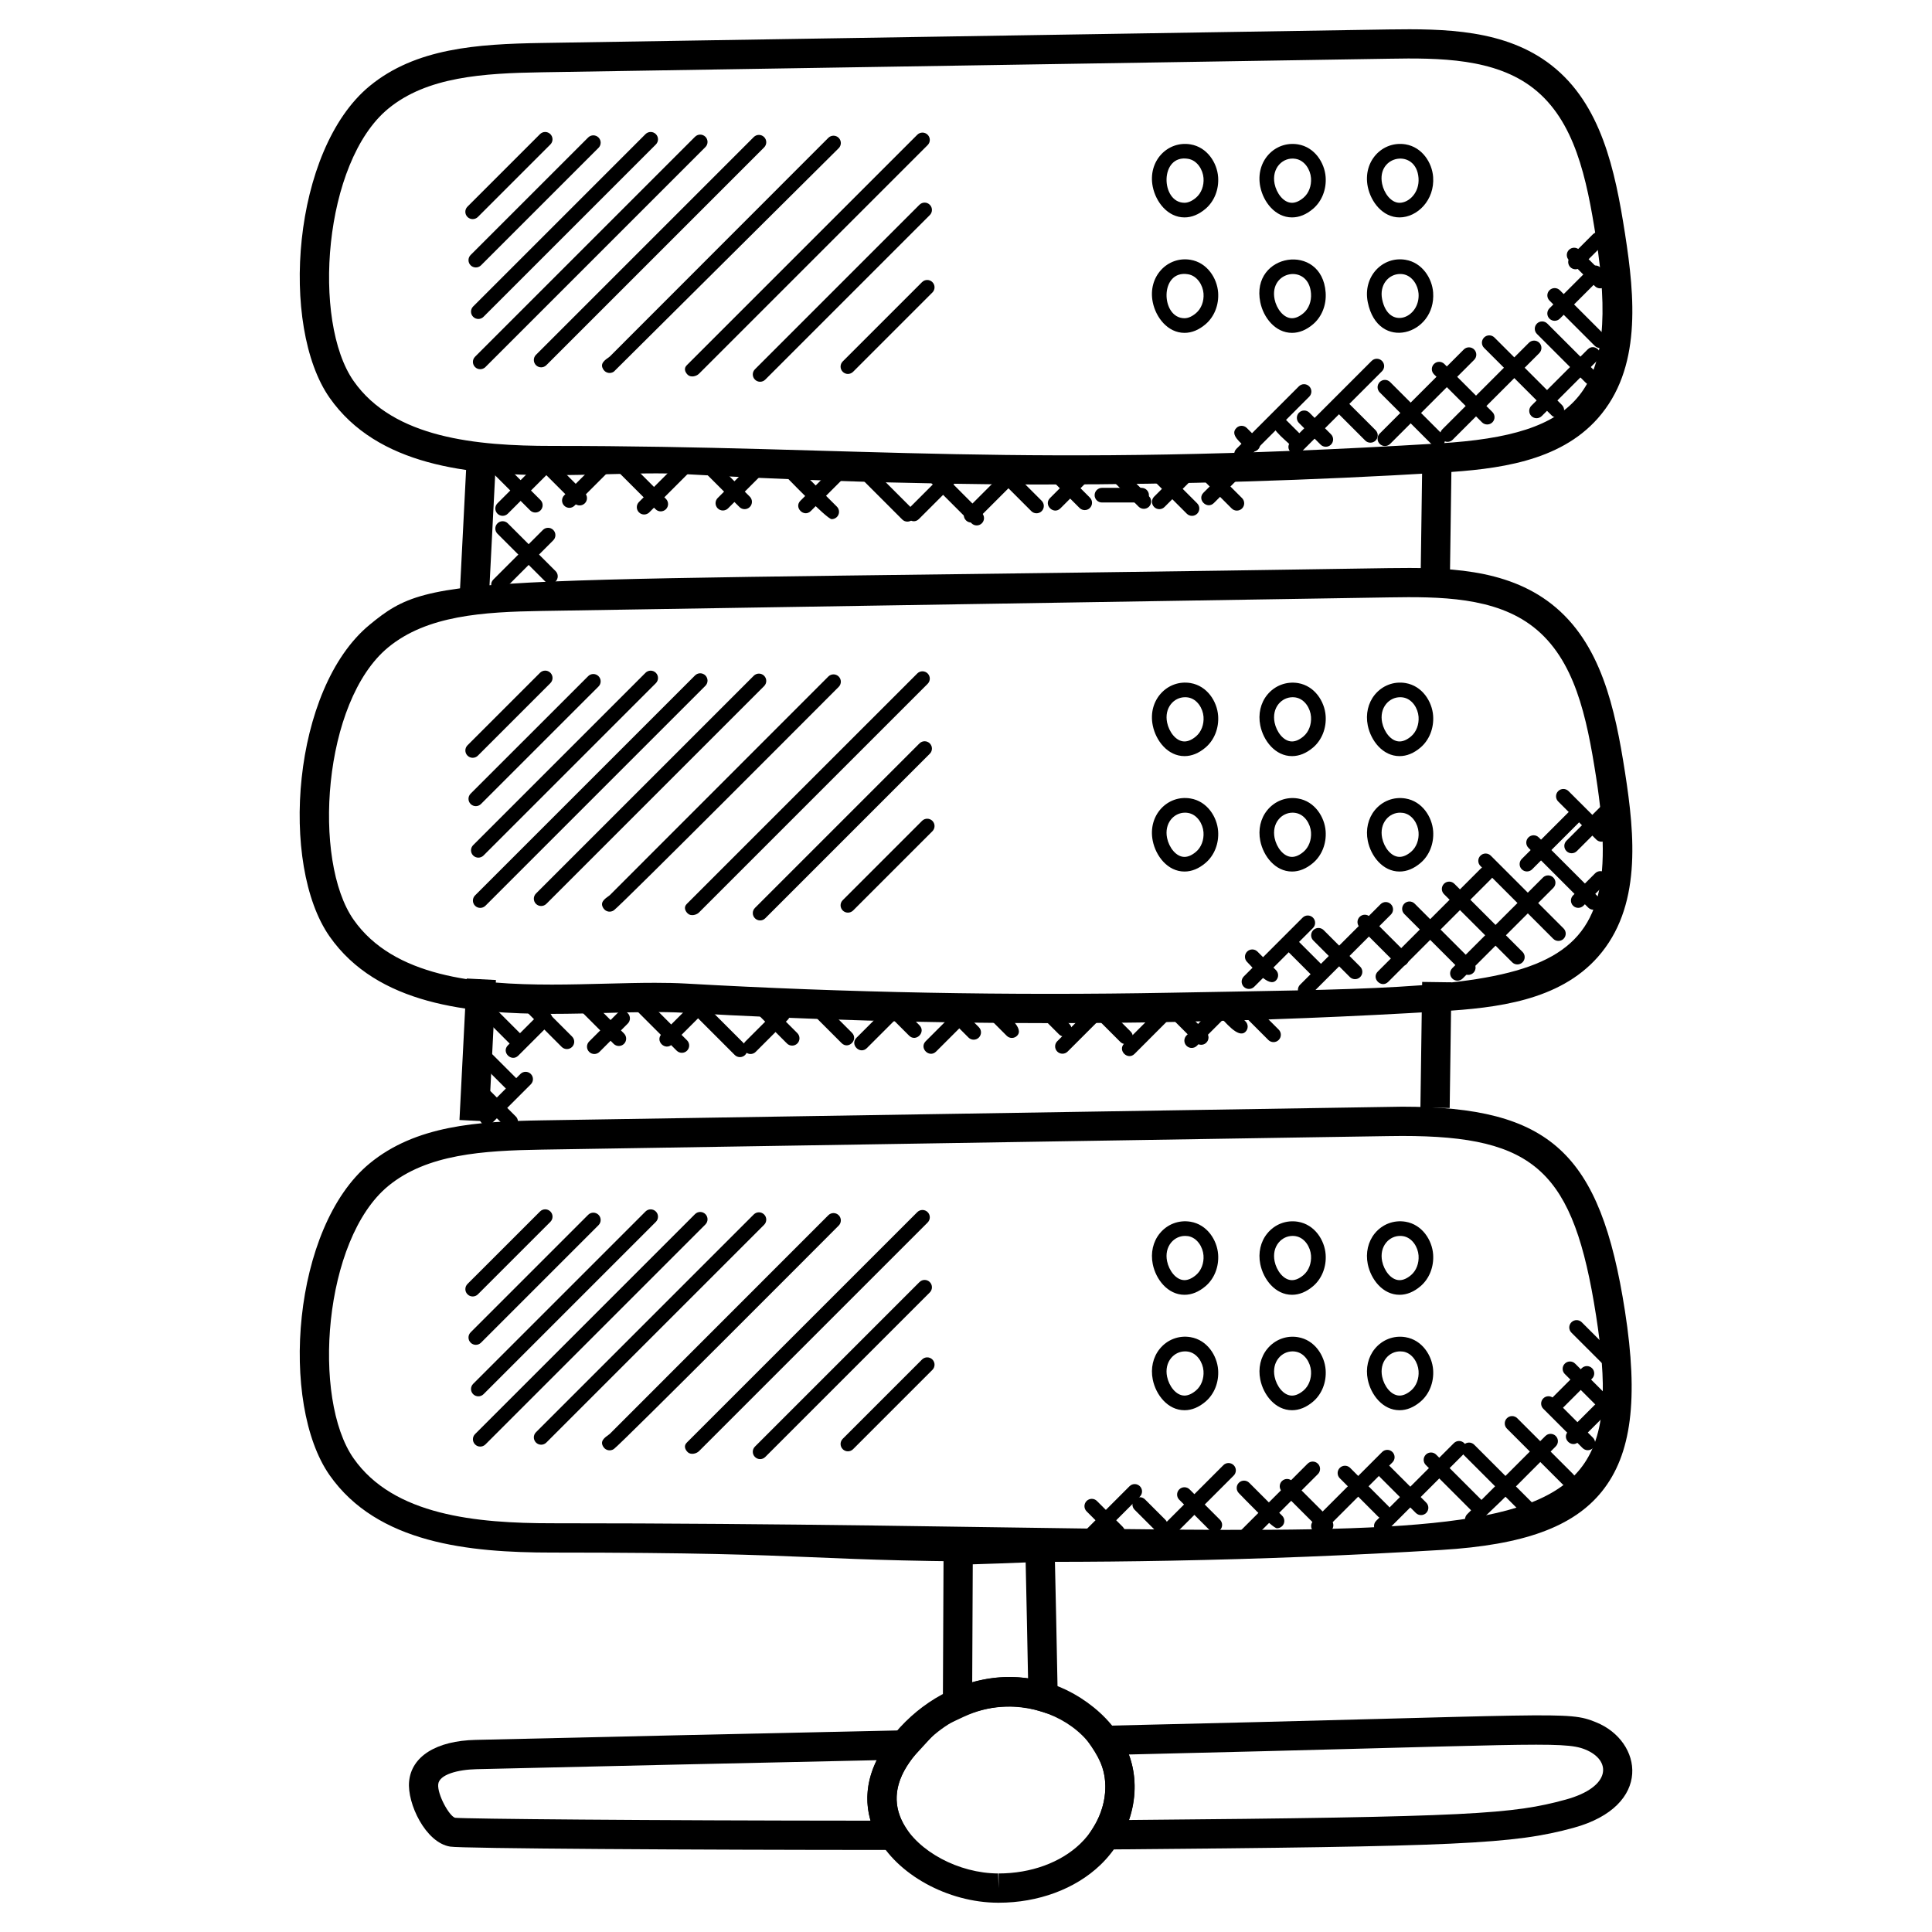 <svg id="Layer_1" enable-background="new 0 0 66 66" height="512" viewBox="0 0 66 66" width="512" xmlns="http://www.w3.org/2000/svg"><g><g><g><g><g><g><g><g><g><path d="m34.115 65h-.02c-1.716-.005-3.458-.964-4.143-2.28-.512-.984-.408-2.079.291-3.083 1.672-2.404 4.812-3.175 7.12-1.311.603.487 1.033 1.087 1.245 1.734.398 1.22-.011 2.687-1.018 3.65-.855.82-2.121 1.29-3.475 1.29zm-3.051-4.791c-.49.704-.565 1.394-.224 2.05.514.988 1.915 1.737 3.258 1.741l.017.5v-.5c1.098 0 2.113-.369 2.784-1.011.735-.704 1.04-1.756.759-2.618-.72-2.207-4.483-3.193-6.594-.162z"/></g></g></g></g></g><g><g><g><g><g><path d="m38.294 59.714-.701-.713.351.357-.299-.409.736.678z"/></g></g></g></g></g><g><g><g><g><g><path d="m31.425 63.197h-.91c-6.83 0-14.754-.048-15.135-.114-.843-.132-1.474-1.476-1.405-2.218.077-.864.929-1.399 2.28-1.428 4.872-.115 9.753-.221 14.634-.328l1.17-.025-.79.863c-.074.081-.142.169-.202.257-.536.77-.579 1.517-.129 2.225zm-1.476-3.066c-4.56.099-9.119.199-13.672.307-.629.014-1.277.18-1.307.518-.032.341.37 1.079.576 1.142.366.037 6.435.095 14.193.099-.199-.675-.129-1.38.21-2.066z"/></g></g></g></g></g><g><g><g><g><g><path d="m36.874 63.188.48-.771c.399-.642.512-1.406.301-2.044-.157-.473-.531-.928-.864-1.396l.943-.022c15.749-.361 15.789-.523 16.789-.12 1.59.641 1.963 2.862-.776 3.608-2.043.555-3.833.638-15.964.738zm1.687-3.252c.015.04.03.081.043.122.223.676.207 1.416-.034 2.116 11.793-.101 13.106-.205 14.913-.696 1.573-.429 1.579-1.348.665-1.715-.749-.302-1.976-.144-15.587.173z"/></g></g></g></g></g></g><g><g><g><g><g><path d="m32.207 58.979.003-.787c.008-1.99.016-3.784.024-5.242l.003-.484.484-.013c.931-.024 1.853-.057 2.784-.098l.51-.022.012.51c.038 1.568.068 3.151.099 4.728l.021 1.075-.66-.203c-.831-.256-1.731-.183-2.566.205zm1.024-5.54c-.006 1.176-.013 2.541-.019 4.033.625-.182 1.274-.228 1.908-.135-.026-1.321-.052-2.646-.082-3.962-.602.025-1.204.046-1.807.064z"/></g></g></g></g></g></g><g><g><g><g><g><g><path d="m35.87 53.355c-9.005 0-7.052-.317-17.014-.317-2.84 0-5.963-.314-7.596-2.643-1.708-2.438-1.283-8.465 1.364-10.648 1.575-1.299 3.677-1.438 5.872-1.474l29.404-.467c5.06 0 6.767 1.566 7.611 6.981.468 3.004.225 4.905-.789 6.164-.974 1.21-2.665 1.826-5.481 1.997-3.065.186-6.178.31-9.25.367-1.373.026-2.747.04-4.121.04zm18.654-8.413c-.769-4.932-2.068-6.136-6.623-6.136-.704.006 1.771-.032-29.389.467-2.011.032-3.926.152-5.252 1.245-2.215 1.827-2.608 7.266-1.181 9.302 1.369 1.954 4.194 2.217 6.776 2.217 32.533.001 37.117 2.195 35.669-7.095z"/></g></g></g></g></g><g><g><g><g><g><g><path d="m15.971 44.216c-.098-.098-.098-.256 0-.354l2.477-2.476c.098-.098.256-.098.354 0s.098.256 0 .354l-2.477 2.477c-.098.097-.257.097-.354-.001z"/></g></g></g></g></g><g><g><g><g><g><path d="m16.078 45.868c-.098-.098-.098-.256 0-.354l4.014-4.014c.098-.098.256-.098.354 0s.098.256 0 .354l-4.014 4.014c-.098.098-.256.098-.354 0z"/></g></g></g></g></g><g><g><g><g><g><path d="m16.164 47.628c-.098-.098-.098-.256 0-.354l5.887-5.887c.098-.098.256-.098.354 0s.098.256 0 .354l-5.887 5.887c-.098.097-.256.097-.354 0z"/></g></g></g></g></g><g><g><g><g><g><path d="m16.229 49.344c-.098-.098-.098-.256 0-.354l7.514-7.514c.098-.098.256-.098.354 0s.098.256 0 .354l-7.514 7.514c-.099.098-.257.098-.354 0z"/></g></g></g></g></g><g><g><g><g><g><path d="m18.31 49.28c-.098-.098-.098-.256 0-.353l7.439-7.439c.098-.098.256-.098.354 0s.098.256 0 .353l-7.439 7.439c-.099.098-.257.098-.354 0z"/></g></g></g></g></g><g><g><g><g><g><path d="m20.621 49.441c-.146-.207.023-.323.208-.455l7.468-7.472c.098-.098.256-.098.354 0s.098.256 0 .354c-.249.249-7.397 7.423-7.681 7.633-.116.079-.27.051-.349-.06z"/></g></g></g></g></g><g><g><g><g><g><path d="m23.492 49.607c-.098-.097-.132-.221-.036-.319 0 0 .035-.035.035-.036l7.845-7.844c.098-.098.256-.098.354 0s.098.256 0 .354l-7.811 7.811c-.099.097-.289.13-.387.034z"/></g></g></g></g></g><g><g><g><g><g><path d="m25.79 49.772c-.098-.098-.098-.256 0-.354l5.62-5.62c.098-.098.256-.098.353 0 .098.098.098.256 0 .354l-5.62 5.62c-.097.098-.255.098-.353 0z"/></g></g></g></g></g><g><g><g><g><g><path d="m28.789 49.506c-.098-.098-.098-.256 0-.354l2.709-2.709c.098-.098.256-.098.354 0s.098.256 0 .354l-2.709 2.709c-.099.098-.257.098-.354 0z"/></g></g></g></g></g><g><g><g><g><g><g><g><path d="m40.464 44.232c-.573 0-.979-.527-1.084-1.048-.078-.385.009-.768.24-1.05.253-.311.646-.464 1.049-.398.574.096.909.633.944 1.115.031.424-.129.83-.429 1.086-.23.196-.472.295-.72.295zm.019-2.011c-.184 0-.357.083-.477.229-.137.168-.186.393-.137.634.064.318.304.647.594.647.125 0 .258-.059.395-.175.179-.153.275-.403.255-.67-.02-.279-.212-.605-.527-.658-.035-.005-.069-.007-.103-.007z"/></g></g></g></g></g><g><g><g><g><g><path d="m40.464 48.175c-.573 0-.979-.527-1.084-1.048-.078-.385.009-.768.24-1.05.253-.311.646-.466 1.049-.398.573.095.909.633.944 1.115.031.424-.129.83-.429 1.086-.23.196-.472.295-.72.295zm.019-2.01c-.184 0-.357.083-.477.229-.137.168-.186.393-.137.634.064.318.304.647.594.647.125 0 .258-.059.395-.175.179-.153.275-.403.255-.669-.02-.28-.212-.606-.527-.658-.035-.006-.069-.008-.103-.008z"/></g></g></g></g></g></g><g><g><g><g><g><g><path d="m44.137 44.232c-.573 0-.979-.527-1.084-1.048-.078-.385.009-.768.24-1.049.254-.312.647-.465 1.049-.398.574.096.909.633.944 1.115.031.424-.129.83-.429 1.086-.23.195-.472.294-.72.294zm.02-2.011c-.184 0-.358.083-.478.23-.137.167-.185.393-.137.634.064.318.304.647.594.647.125 0 .258-.059.395-.175.179-.153.274-.403.255-.67-.02-.28-.211-.605-.527-.658-.034-.006-.069-.008-.102-.008z"/></g></g></g></g></g><g><g><g><g><g><path d="m44.137 48.175c-.573 0-.979-.527-1.084-1.048-.078-.385.009-.768.24-1.049.254-.311.647-.466 1.049-.398.574.095.909.633.944 1.115.031.424-.129.83-.429 1.086-.23.195-.472.294-.72.294zm.02-2.01c-.184 0-.358.083-.478.23-.137.167-.185.393-.137.634.064.318.304.647.594.647.125 0 .258-.059.395-.175.179-.153.274-.403.255-.669-.02-.28-.211-.606-.527-.658-.034-.007-.069-.009-.102-.009z"/></g></g></g></g></g></g><g><g><g><g><g><g><path d="m47.81 44.232c-.573 0-.979-.527-1.085-1.048-.078-.386.01-.768.24-1.05.254-.311.647-.464 1.049-.398.574.096.909.633.944 1.115.03.424-.13.83-.429 1.086-.229.196-.471.295-.719.295zm.02-2.011c-.184 0-.358.083-.477.229-.137.168-.186.393-.137.635.064.318.305.647.595.647.125 0 .258-.059.395-.175.178-.153.274-.404.254-.67-.02-.279-.212-.605-.527-.658-.036-.006-.07-.008-.103-.008z"/></g></g></g></g></g><g><g><g><g><g><path d="m47.81 48.175c-.573 0-.979-.527-1.085-1.047-.078-.386.01-.769.24-1.05.254-.311.647-.466 1.049-.398.573.095.909.633.944 1.115.03.424-.13.83-.429 1.085-.229.196-.471.295-.719.295zm.02-2.01c-.184 0-.358.083-.477.229-.137.168-.186.393-.137.635.064.318.305.646.595.646.125 0 .258-.059.395-.175.178-.153.274-.403.254-.67-.02-.28-.212-.605-.527-.658-.036-.005-.07-.007-.103-.007z"/></g></g></g></g></g></g></g></g></g><g><g><g><g><g><g><path d="m35.869 34.952c-4.151 0-8.354-.119-12.491-.354-.779-.043-1.68-.021-2.632.004-.614.016-1.25.033-1.89.033-2.84 0-5.963-.314-7.596-2.643-1.713-2.444-1.286-8.462 1.364-10.647 2.275-1.876 2.779-1.424 34.807-1.937 1.923-.026 4-.005 5.573 1.227 1.695 1.328 2.169 3.569 2.509 5.751.337 2.164.571 4.614-.932 6.31-1.32 1.489-3.447 1.736-5.338 1.85-3.065.186-6.178.31-9.25.367-1.375.026-2.749.039-4.124.039zm-13.494-1.378c.371 0 .725.007 1.059.026 5.483.311 11.041.416 16.54.313 12.693-.237 15.714.09 14.55-7.373-.322-2.067-.728-4.013-2.137-5.118-1.316-1.031-3.204-1.043-4.941-1.014l-28.934.463c-2.011.032-3.926.152-5.252 1.245-2.241 1.849-2.592 7.289-1.181 9.302 1.37 1.954 4.194 2.217 6.777 2.217.631 0 1.258-.017 1.864-.032.575-.015 1.132-.029 1.655-.029z"/></g></g></g></g></g><g><g><g><g><g><g><path d="m15.971 25.814c-.098-.098-.098-.256 0-.354l2.477-2.477c.098-.098.256-.098.354 0s.098.256 0 .354l-2.477 2.477c-.098.098-.257.098-.354 0z"/></g></g></g></g></g><g><g><g><g><g><path d="m16.078 27.466c-.098-.098-.098-.256 0-.354l4.014-4.013c.098-.098.256-.098.354 0s.098.256 0 .353l-4.014 4.013c-.098.099-.256.099-.354.001z"/></g></g></g></g></g><g><g><g><g><g><path d="m16.164 29.225c-.098-.098-.098-.256 0-.354l5.887-5.887c.098-.098.256-.098.354 0s.098.256 0 .354l-5.887 5.887c-.098.098-.256.098-.354 0z"/></g></g></g></g></g><g><g><g><g><g><path d="m16.229 30.942c-.098-.098-.098-.256 0-.354l7.514-7.514c.098-.098.256-.098.354 0s.098.256 0 .354l-7.514 7.514c-.099.097-.257.097-.354 0z"/></g></g></g></g></g><g><g><g><g><g><path d="m18.31 30.878c-.098-.098-.098-.256 0-.354l7.439-7.439c.098-.098.256-.098.354 0s.098.256 0 .353l-7.439 7.439c-.099.098-.257.098-.354.001z"/></g></g></g></g></g><g><g><g><g><g><path d="m20.621 31.038c-.146-.207.023-.323.208-.455l7.468-7.472c.098-.098.256-.098.354 0s.098.256 0 .354c-.249.249-7.397 7.423-7.681 7.633-.116.08-.27.052-.349-.06z"/></g></g></g></g></g><g><g><g><g><g><path d="m23.492 31.205c-.098-.097-.132-.221-.036-.319 0 0 .035-.035.035-.036l7.845-7.844c.098-.098.256-.098.354 0s.098.256 0 .354l-7.811 7.811c-.099.097-.289.13-.387.034z"/></g></g></g></g></g><g><g><g><g><g><path d="m25.79 31.37c-.098-.098-.098-.256 0-.354l5.62-5.62c.098-.098.256-.098.353 0 .098.098.098.256 0 .353l-5.62 5.62c-.097.099-.255.099-.353.001z"/></g></g></g></g></g><g><g><g><g><g><path d="m28.789 31.104c-.098-.098-.098-.256 0-.353l2.709-2.709c.098-.098.256-.098.354 0s.098.256 0 .354l-2.709 2.709c-.099.096-.257.096-.354-.001z"/></g></g></g></g></g><g><g><g><g><g><g><g><path d="m40.464 25.83c-.573 0-.979-.527-1.084-1.048-.178-.875.508-1.577 1.289-1.448.574.096.909.633.944 1.115.031.424-.129.83-.429 1.086-.23.196-.472.295-.72.295zm.02-2.012c-.39 0-.715.368-.614.864.064.318.304.647.594.647.125 0 .258-.059.395-.175.179-.153.275-.403.255-.67-.02-.279-.212-.605-.527-.658-.035-.005-.069-.008-.103-.008z"/></g></g></g></g></g><g><g><g><g><g><path d="m40.464 29.773c-.573 0-.979-.527-1.084-1.048-.178-.876.507-1.58 1.289-1.448.573.095.909.633.944 1.115.031.424-.129.83-.429 1.086-.23.196-.472.295-.72.295zm.019-2.011c-.389 0-.714.367-.614.864.064.318.304.647.594.647.125 0 .258-.059.395-.175.179-.153.275-.403.255-.669-.02-.28-.212-.606-.527-.658-.035-.006-.069-.009-.103-.009z"/></g></g></g></g></g></g><g><g><g><g><g><g><path d="m44.137 25.83c-.573 0-.979-.527-1.084-1.048-.078-.385.009-.768.24-1.049.254-.31.645-.463 1.049-.398.574.096.909.633.944 1.115.031.424-.129.83-.429 1.086-.23.195-.472.294-.72.294zm.02-2.012c-.184 0-.358.084-.478.23-.137.168-.185.393-.137.634.064.318.304.647.594.647.125 0 .258-.059.395-.175.179-.153.274-.403.255-.67-.02-.28-.211-.605-.527-.658-.034-.005-.068-.008-.102-.008z"/></g></g></g></g></g><g><g><g><g><g><path d="m44.137 29.773c-.573 0-.979-.527-1.084-1.048-.078-.385.009-.768.24-1.049.254-.311.647-.466 1.049-.398.574.095.909.633.944 1.115.031.424-.129.83-.429 1.086-.23.195-.472.294-.72.294zm.02-2.011c-.184 0-.358.083-.478.23-.137.167-.185.393-.137.634.064.318.304.647.594.647.125 0 .258-.059.395-.175.179-.153.274-.403.255-.669-.02-.28-.211-.606-.527-.658-.034-.006-.069-.009-.102-.009z"/></g></g></g></g></g></g><g><g><g><g><g><g><path d="m47.81 25.83c-.573 0-.979-.527-1.085-1.048-.078-.386.01-.768.24-1.05.254-.31.644-.465 1.049-.398.574.096.909.633.944 1.115.03.424-.13.83-.429 1.086-.229.196-.471.295-.719.295zm.02-2.012c-.184 0-.358.084-.477.23-.137.167-.186.393-.137.634.064.318.305.647.595.647.125 0 .258-.059.395-.175.178-.153.274-.404.254-.67-.02-.279-.212-.605-.527-.658-.035-.005-.069-.008-.103-.008z"/></g></g></g></g></g><g><g><g><g><g><path d="m47.81 29.773c-.572 0-.979-.527-1.084-1.047-.078-.386.01-.769.24-1.05.254-.311.647-.466 1.049-.398.573.095.909.633.944 1.115.03.424-.13.83-.429 1.085-.23.196-.472.295-.72.295zm.02-2.011c-.184 0-.358.083-.477.229-.137.168-.186.393-.137.635.064.318.304.646.594.646.126 0 .259-.059.396-.175.178-.153.274-.403.254-.669-.02-.28-.212-.606-.527-.658-.036-.005-.07-.008-.103-.008z"/></g></g></g></g></g></g></g></g></g><g><g><g><g><g><g><path d="m35.864 16.55c.023 0-5.578.038-12.486-.354-.779-.044-1.681-.02-2.632.004-.614.016-1.249.032-1.888.032-2.841 0-5.965-.314-7.598-2.643-1.708-2.438-1.283-8.464 1.364-10.647 1.576-1.299 3.677-1.438 5.873-1.474l28.934-.462c1.911-.028 3.999-.006 5.573 1.227 1.695 1.328 2.169 3.569 2.509 5.751.337 2.164.571 4.615-.932 6.31-1.32 1.489-3.447 1.736-5.338 1.851-4.434.268-8.935.405-13.379.405zm13.318-1.404c4.751-.289 6.166-1.722 5.342-7.008-.322-2.067-.728-4.013-2.137-5.118-1.316-1.031-3.207-1.045-4.941-1.014l-28.933.463c-2.011.032-3.926.152-5.252 1.245-2.215 1.827-2.607 7.266-1.181 9.302 1.369 1.954 4.195 2.217 6.778 2.217 10.588 0 16.027.781 30.324-.087z"/></g></g></g></g></g><g><g><g><g><g><g><path d="m16.147 7.485c-.064 0-.128-.024-.177-.073-.098-.098-.098-.256 0-.353l2.477-2.477c.098-.098.256-.098.354 0s.098.256 0 .354l-2.477 2.477c-.049.048-.113.072-.177.072z"/></g></g></g></g></g><g><g><g><g><g><path d="m16.078 9.064c-.098-.098-.098-.256 0-.354l4.014-4.013c.098-.098.256-.098.354 0s.098.256 0 .354l-4.014 4.013c-.098.097-.256.097-.354 0z"/></g></g></g></g></g><g><g><g><g><g><path d="m16.164 10.823c-.098-.098-.098-.256 0-.354l5.887-5.887c.098-.098.256-.098.354 0s.098.256 0 .353l-5.887 5.887c-.098.099-.256.099-.354.001z"/></g></g></g></g></g><g><g><g><g><g><path d="m16.229 12.54c-.098-.098-.098-.256 0-.354l7.514-7.514c.098-.098.256-.098.354 0s.098.256 0 .353l-7.514 7.514c-.099.098-.257.098-.354.001z"/></g></g></g></g></g><g><g><g><g><g><path d="m18.31 12.475c-.098-.098-.098-.256 0-.354l7.439-7.439c.098-.098.256-.098.354 0s.098.256 0 .354l-7.439 7.439c-.099.098-.257.098-.354 0z"/></g></g></g></g></g><g><g><g><g><g><path d="m20.621 12.636c-.147-.208.024-.324.21-.456l7.466-7.471c.098-.098.256-.098.354 0s.098.256 0 .354l-7.681 7.633c-.116.08-.27.051-.349-.06z"/></g></g></g></g></g><g><g><g><g><g><path d="m23.492 12.802c-.098-.097-.132-.221-.036-.319 0-.001.035-.035.035-.036l7.845-7.844c.098-.098.256-.098.354 0s.098.256 0 .353l-7.811 7.811c-.099.098-.289.132-.387.035z"/></g></g></g></g></g><g><g><g><g><g><path d="m25.79 12.968c-.098-.098-.098-.256 0-.353l5.62-5.62c.098-.098.256-.098.353 0 .098.098.098.256 0 .353l-5.62 5.62c-.097.098-.255.098-.353 0z"/></g></g></g></g></g><g><g><g><g><g><path d="m28.789 12.701c-.098-.098-.098-.256 0-.354l2.709-2.709c.098-.098.256-.098.354 0s.098.256 0 .354l-2.709 2.709c-.099.098-.257.098-.354 0z"/></g></g></g></g></g><g><g><g><g><g><g><g><path d="m40.464 7.427c-.573 0-.979-.527-1.084-1.048-.177-.874.505-1.577 1.289-1.447.573.095.909.632.944 1.114.031.424-.129.83-.429 1.086-.23.196-.472.295-.72.295zm0-.5c.125 0 .258-.059.395-.175.179-.153.275-.403.255-.67-.02-.279-.212-.605-.527-.657-.979-.165-.942 1.502-.123 1.502z"/></g></g></g></g></g><g><g><g><g><g><path d="m40.464 11.371c-.573 0-.979-.527-1.084-1.048-.178-.876.507-1.579 1.289-1.448.573.095.909.633.944 1.115.031.424-.129.83-.429 1.086-.23.196-.472.295-.72.295zm0-.5c.125 0 .258-.059.395-.175.179-.153.275-.403.255-.669-.02-.28-.212-.605-.527-.658-.979-.166-.942 1.502-.123 1.502z"/></g></g></g></g></g></g><g><g><g><g><g><g><path d="m44.137 7.427c-.573 0-.979-.527-1.084-1.048-.176-.869.496-1.575 1.289-1.447.574.095.909.633.944 1.114.031.424-.129.83-.429 1.086-.23.196-.472.295-.72.295zm-.595-1.147c.064.318.304.648.594.648.125 0 .258-.059.395-.175.179-.153.274-.403.255-.67-.02-.28-.211-.605-.527-.657-.429-.074-.826.313-.717.854z"/></g></g></g></g></g><g><g><g><g><g><path d="m44.137 11.371c-.573 0-.979-.527-1.084-1.048-.341-1.68 2.108-2.063 2.233-.333.031.424-.129.83-.429 1.086-.23.196-.472.295-.72.295zm-.595-1.147c.064.318.304.647.594.647.125 0 .258-.059.395-.175.179-.153.274-.403.255-.669-.073-1.029-1.443-.789-1.244.197z"/></g></g></g></g></g></g><g><g><g><g><g><g><path d="m47.81 7.427c-.573 0-.979-.527-1.085-1.048-.176-.874.501-1.574 1.289-1.448.573.095.909.632.944 1.114.057.798-.548 1.382-1.148 1.382zm-.595-1.147c.064.318.305.648.595.648.319 0 .686-.346.649-.845-.073-1.024-1.445-.794-1.244.197z"/></g></g></g></g></g><g><g><g><g><g><path d="m46.725 10.323c-.177-.882.512-1.579 1.289-1.448.573.095.909.633.944 1.115.104 1.451-1.886 2.047-2.233.333zm1.105-.963c-.388 0-.715.366-.614.864.217 1.072 1.306.647 1.244-.198-.02-.28-.212-.605-.527-.658-.036-.006-.07-.008-.103-.008z"/></g></g></g></g></g></g></g></g></g></g><g><g><g><g><g><path d="m52.255 51.955-2.247-2.247c-.098-.098-.098-.256 0-.354s.256-.098.354 0l2.247 2.247c.098.098.098.256 0 .354s-.256.098-.354 0z"/></g></g></g></g></g><g><g><g><g><g><path d="m53.389 50.714-1.911-1.911c-.098-.098-.098-.256 0-.354s.256-.098.354 0l1.911 1.911c.098.098.098.256 0 .354s-.257.098-.354 0z"/></g></g></g></g></g><g><g><g><g><g><path d="m54.064 49.468-1.343-1.343c-.098-.098-.098-.256 0-.354s.256-.098.354 0l1.343 1.343c.098.098.098.256 0 .354s-.256.098-.354 0z"/></g></g></g></g></g><g><g><g><g><g><path d="m54.711 48.192-1.255-1.254c-.098-.098-.098-.256 0-.354s.256-.098.353 0l1.255 1.254c.098.098.098.256 0 .354-.097.098-.255.098-.353 0z"/></g></g></g></g></g><g><g><g><g><g><path d="m54.759 46.601-1.077-1.076c-.098-.098-.098-.256 0-.354s.256-.098.354 0l1.077 1.076c.098.098.098.256 0 .354s-.257.098-.354 0z"/></g></g></g></g></g><g><g><g><g><g><path d="m50.404 51.743-1.696-1.696c-.098-.098-.098-.256 0-.354s.256-.098.354 0l1.696 1.696c.098.098.098.256 0 .354s-.256.098-.354 0z"/></g></g></g></g></g><g><g><g><g><g><path d="m48.367 51.685-1.242-1.242c-.098-.098-.098-.256 0-.354s.256-.098.354 0l1.242 1.242c.098.098.098.256 0 .354-.098.097-.257.097-.354 0z"/></g></g></g></g></g><g><g><g><g><g><path d="m47.078 51.809-1.309-1.31c-.098-.098-.098-.256 0-.354s.256-.098.354 0l1.309 1.309c.098.098.098.256 0 .354-.099.098-.257.098-.354.001z"/></g></g></g></g></g><g><g><g><g><g><path d="m45.121 52.282-1.33-1.331c-.098-.098-.098-.256 0-.354s.256-.098.354 0l1.331 1.331c.098.098.098.256 0 .354-.1.098-.258.098-.355 0z"/></g></g></g></g></g><g><g><g><g><g><path d="m43.624 52.208c-.163 0-1.187-1.084-1.303-1.2-.098-.098-.098-.256 0-.354s.256-.098.354 0l1.126 1.126c.098.098.098.256 0 .354-.05.049-.114.074-.177.074z"/></g></g></g></g></g><g><g><g><g><g><path d="m41.322 52.271-1.037-1.037c-.098-.098-.098-.256 0-.354s.256-.098.354 0l1.037 1.037c.098.098.098.256 0 .354s-.256.098-.354 0z"/></g></g></g></g></g><g><g><g><g><g><path d="m39.457 52.272-.698-.698c-.098-.098-.098-.256 0-.354s.256-.098.354 0l.698.698c.098.098.098.256 0 .354-.098.097-.256.097-.354 0z"/></g></g></g></g></g><g><g><g><g><g><path d="m37.997 52.507-.877-.877c-.098-.098-.098-.256 0-.354s.256-.098.353 0l.877.878c.233.232-.119.588-.353.353z"/></g></g></g></g></g><g><g><g><g><g><path d="m37.12 52.591c-.098-.098-.098-.256 0-.353l1.466-1.466c.098-.098.256-.098.354 0s.098.256 0 .354l-1.466 1.466c-.099.097-.257.097-.354-.001z"/></g></g></g></g></g><g><g><g><g><g><path d="m39.607 52.237 2.184-2.184c.098-.098.256-.098.354 0s.098.256 0 .354l-2.184 2.184c-.233.232-.588-.119-.354-.354z"/></g></g></g></g></g><g><g><g><g><g><path d="m42.377 52.648c-.098-.098-.098-.256 0-.354l2.291-2.291c.098-.098.256-.098.354 0s.098.256 0 .354l-2.291 2.291c-.098.097-.256.097-.354 0z"/></g></g></g></g></g><g><g><g><g><g><path d="m44.864 52.308c-.098-.098-.098-.256 0-.354l2.351-2.351c.098-.098.256-.098.353 0 .098.098.098.256 0 .354l-2.351 2.352c-.097.097-.255.097-.353-.001z"/></g></g></g></g></g><g><g><g><g><g><path d="m47.012 52.308c-.098-.098-.098-.256 0-.354l2.654-2.654c.098-.098.256-.098.354 0s.098.256 0 .354l-2.654 2.654c-.098.098-.256.098-.354 0z"/></g></g></g></g></g><g><g><g><g><g><path d="m50.298 52.155c-.064 0-.128-.024-.177-.073-.098-.098-.098-.256 0-.354l2.672-2.672c.098-.098.256-.098.354 0s.098.256 0 .354c-.126.125-2.688 2.745-2.849 2.745z"/></g></g></g></g></g><g><g><g><g><g><path d="m53.068 48.312c-.064 0-.128-.024-.177-.073-.098-.098-.098-.256 0-.354l1.143-1.144c.098-.098.256-.098.354 0s.098.256 0 .354l-1.143 1.144c-.049.048-.113.073-.177.073z"/></g></g></g></g></g><g><g><g><g><g><path d="m53.569 48.902.912-.911c.098-.098.256-.098.354 0s.098.256 0 .354l-.912.911c-.233.232-.588-.12-.354-.354z"/></g></g></g></g></g><g><g><g><g><g><path d="m53.06 32.07-2.486-2.486c-.098-.098-.098-.256 0-.353.098-.098.256-.098.354 0l2.486 2.486c.098.098.098.256 0 .354-.099.097-.257.097-.354-.001z"/></g></g></g></g></g><g><g><g><g><g><path d="m54.255 31.004-2.042-2.042c-.098-.098-.098-.256 0-.354s.256-.098.354 0l2.042 2.042c.098.098.098.256 0 .354s-.256.098-.354 0z"/></g></g></g></g></g><g><g><g><g><g><path d="m54.532 28.681-1.302-1.301c-.098-.098-.098-.256 0-.354s.256-.098.354 0l1.302 1.301c.098.098.098.256 0 .354-.098.097-.257.097-.354 0z"/></g></g></g></g></g><g><g><g><g><g><path d="m51.658 32.873-2.329-2.328c-.098-.098-.098-.256 0-.354s.256-.098.354 0l2.329 2.328c.098.098.098.256 0 .354s-.256.098-.354 0z"/></g></g></g></g></g><g><g><g><g><g><path d="m49.98 33.231-2.007-2.007c-.098-.098-.098-.256 0-.354s.256-.098.354 0l2.007 2.007c.098.098.098.256 0 .354-.098.097-.256.097-.354 0z"/></g></g></g></g></g><g><g><g><g><g><path d="m47.701 32.93-1.254-1.254c-.098-.098-.098-.256 0-.354s.256-.098.354 0l1.254 1.254c.098.098.098.256 0 .354-.098.097-.256.097-.354 0z"/></g></g></g></g></g><g><g><g><g><g><path d="m46.113 33.377-1.249-1.249c-.098-.098-.098-.256 0-.354s.256-.098.354 0l1.248 1.249c.098.098.098.256 0 .354-.097.097-.256.097-.353 0z"/></g></g></g></g></g><g><g><g><g><g><path d="m44.889 33.397-.93-.93c-.098-.098-.098-.256 0-.354s.256-.098.354 0l.93.93c.098.098.098.256 0 .354-.098.097-.256.097-.354 0z"/></g></g></g></g></g><g><g><g><g><g><path d="m42.603 32.862c-.098-.098-.098-.256 0-.354s.256-.098.354 0l.632.632c.098.098.098.256 0 .354-.249.249-.727-.372-.986-.632z"/></g></g></g></g></g><g><g><g><g><g><path d="m42.49 33.711c-.098-.098-.098-.256 0-.354l2.009-2.009c.098-.098.256-.098.354 0s.098.256 0 .354l-2.009 2.009c-.098.097-.257.097-.354 0z"/></g></g></g></g></g><g><g><g><g><g><path d="m44.412 33.993c-.098-.098-.098-.256 0-.354l2.75-2.75c.098-.098.256-.098.353 0 .098.098.098.256 0 .354l-2.75 2.75c-.098.098-.256.098-.353 0z"/></g></g></g></g></g><g><g><g><g><g><path d="m47.069 33.188 3.518-3.518c.098-.098.256-.098.354 0s.098.256 0 .354l-3.518 3.518c-.233.232-.589-.12-.354-.354z"/></g></g></g></g></g><g><g><g><g><g><path d="m49.612 33.428c-.098-.098-.098-.256 0-.354l3.097-3.096c.098-.098.256-.098.354 0s.098.256 0 .354l-3.097 3.096c-.098.097-.256.097-.354 0z"/></g></g></g></g></g><g><g><g><g><g><path d="m51.986 29.697c-.098-.098-.098-.256 0-.354l1.763-1.763c.098-.098.256-.098.354 0s.098.256 0 .354l-1.763 1.763c-.098.098-.256.098-.354 0z"/></g></g></g></g></g><g><g><g><g><g><path d="m53.739 30.941c-.098-.098-.098-.256 0-.354l.754-.754c.098-.098.256-.098.354 0s.098.256 0 .353l-.754.754c-.098.098-.257.098-.354.001z"/></g></g></g></g></g><g><g><g><g><g><path d="m53.513 29.075c-.098-.098-.098-.256 0-.354l1.166-1.166c.098-.098.256-.098.354 0s.098.256 0 .354l-1.166 1.166c-.098.098-.257.098-.354 0z"/></g></g></g></g></g><g><g><g><g><g><path d="m53.005 14.19-2.307-2.306c-.098-.098-.098-.256 0-.354s.256-.098.354 0l2.307 2.306c.098.098.098.256 0 .354s-.256.098-.354 0z"/></g></g></g></g></g><g><g><g><g><g><path d="m54.171 13.075-1.667-1.667c-.098-.098-.098-.256 0-.354s.256-.098.354 0l1.667 1.666c.098.098.098.256 0 .354s-.256.098-.354.001z"/></g></g></g></g></g><g><g><g><g><g><path d="m54.479 11.814-1.546-1.546c-.098-.098-.098-.256 0-.353.098-.098.256-.098.354 0l1.546 1.546c.098.098.098.256 0 .353-.099.098-.257.098-.354 0z"/></g></g></g></g></g><g><g><g><g><g><path d="m54.486 9.777-.888-.888c-.098-.098-.098-.256 0-.353.098-.098.256-.098.353 0l.888.888c.098.098.098.256 0 .354-.097.097-.256.097-.353-.001z"/></g></g></g></g></g><g><g><g><g><g><path d="m50.628 14.428-1.641-1.641c-.098-.098-.098-.256 0-.353.098-.098.256-.098.354 0l1.641 1.641c.098.098.098.256 0 .353s-.256.097-.354 0z"/></g></g></g></g></g><g><g><g><g><g><path d="m48.935 15.206-1.801-1.801c-.098-.098-.098-.256 0-.354s.256-.098.354 0l1.801 1.801c.098.098.098.256 0 .354-.099.098-.257.098-.354 0z"/></g></g></g></g></g><g><g><g><g><g><path d="m46.638 15.049-1.026-1.026c-.098-.098-.098-.256 0-.353.098-.098.256-.098.354 0l1.026 1.026c.098.098.098.256 0 .354-.098.097-.256.097-.354-.001z"/></g></g></g></g></g><g><g><g><g><g><path d="m45.114 15.189-.738-.738c-.098-.098-.098-.256 0-.354s.256-.098.354 0l.738.738c.098.098.098.256 0 .354-.098.097-.256.097-.354 0z"/></g></g></g></g></g><g><g><g><g><g><path d="m44.138 15.258c-.284-.284-.88-.708-.617-.971.098-.098.256-.098.354 0l.617.617c.098.098.098.256 0 .353-.098.099-.257.099-.354.001z"/></g></g></g></g></g><g><g><g><g><g><path d="m42.621 15.357c-.237-.238-.619-.502-.383-.737.098-.098.256-.098.354 0l.383.383c.098.098.098.256 0 .354-.099.097-.257.097-.354 0z"/></g></g></g></g></g><g><g><g><g><g><path d="m42.237 15.687c-.098-.098-.098-.256 0-.354l2.134-2.135c.098-.098.256-.098.354 0s.098.256 0 .354l-2.134 2.135c-.098.097-.256.097-.354 0z"/></g></g></g></g></g><g><g><g><g><g><path d="m44.091 15.095 2.766-2.766c.098-.098.256-.098.354 0s.098.256 0 .353l-2.766 2.766c-.233.233-.589-.118-.354-.353z"/></g></g></g></g></g><g><g><g><g><g><path d="m47.133 15.164c-.098-.098-.098-.256 0-.353l2.872-2.872c.098-.098.256-.098.354 0s.098.256 0 .354l-2.871 2.872c-.099.096-.257.096-.355-.001z"/></g></g></g></g></g><g><g><g><g><g><path d="m49.272 15.021c-.098-.098-.098-.256 0-.354l2.958-2.958c.098-.098.256-.098.354 0s.098.256 0 .354l-2.958 2.958c-.098.098-.256.098-.354 0z"/></g></g></g></g></g><g><g><g><g><g><path d="m52.314 14.213c-.098-.098-.098-.256 0-.353l1.925-1.925c.232-.232.588.119.354.354l-1.925 1.925c-.098.097-.256.097-.354-.001z"/></g></g></g></g></g><g><g><g><g><g><path d="m53.109 10.959c-.064 0-.128-.024-.177-.073-.098-.098-.098-.256 0-.354l1.39-1.389c.098-.098.256-.098.354 0s.098.256 0 .354l-1.39 1.389c-.049.048-.113.073-.177.073z"/></g></g></g></g></g><g><g><g><g><g><path d="m53.645 9.127c-.098-.098-.098-.256 0-.353l.767-.767c.233-.233.588.118.354.352l-.768.767c-.097.098-.255.098-.353.001z"/></g></g></g></g></g><g><g><g><g><g><g><path d="m15.822 15.602h1v4.838h-1z" transform="matrix(.999 .051 -.051 .999 .936 -.806)"/></g></g></g></g></g><g><g><g><g><g><path d="m48.56 15.698h1v4.293h-1z" transform="matrix(1 .014 -.014 1 .247 -.666)"/></g></g></g></g></g></g><g><g><g><g><g><g><path d="m15.822 33.437h1v4.838h-1z" transform="matrix(.999 .051 -.051 .999 1.842 -.783)"/></g></g></g></g></g><g><g><g><g><g><path d="m48.56 33.533h1v4.293h-1z" transform="matrix(1 .014 -.014 1 .493 -.669)"/></g></g></g></g></g></g><g><g><g><g><g><path d="m18.11 17.435-1.414-1.414c-.098-.098-.098-.256 0-.353.098-.098.256-.098.354 0l1.414 1.414c.098.098.098.256 0 .354-.098.097-.256.097-.354-.001z"/></g></g></g></g></g><g><g><g><g><g><path d="m19.625 17.193-1.206-1.205c-.098-.098-.098-.256 0-.354s.256-.098.354 0l1.206 1.206c.098.098.098.256 0 .353-.099.098-.257.098-.354 0z"/></g></g></g></g></g><g><g><g><g><g><path d="m22.395 17.396-1.516-1.516c-.232-.232.119-.588.354-.354l1.516 1.516c.098.098.098.256 0 .354-.099.098-.257.098-.354 0z"/></g></g></g></g></g><g><g><g><g><g><path d="m25.26 17.32-1.44-1.44c-.232-.232.119-.588.354-.354l1.44 1.44c.098.098.098.256 0 .354s-.257.098-.354 0z"/></g></g></g></g></g><g><g><g><g><g><path d="m28.411 17.735c-.167 0-1.62-1.516-1.738-1.635-.098-.098-.098-.256 0-.354s.256-.098.354 0l1.562 1.562c.098.098.098.256 0 .354-.05.049-.114.073-.178.073z"/></g></g></g></g></g><g><g><g><g><g><path d="m30.821 17.746-1.559-1.559c-.098-.098-.098-.256 0-.354s.256-.098.354 0l1.559 1.559c.098.098.098.256 0 .354s-.257.098-.354 0z"/></g></g></g></g></g><g><g><g><g><g><path d="m33.189 17.876-1.689-1.688c-.098-.098-.098-.256 0-.354s.256-.098.354 0l1.688 1.689c.098.098.098.256 0 .353-.097.098-.255.098-.353 0z"/></g></g></g></g></g><g><g><g><g><g><path d="m35.232 17.462-.923-.923c-.098-.098-.098-.256 0-.354s.256-.098.353 0l.923.923c.098.098.098.256 0 .354-.097.097-.255.097-.353 0z"/></g></g></g></g></g><g><g><g><g><g><path d="m36.879 17.353-1.34-1.34c-.098-.098-.098-.256 0-.354s.256-.098.353 0l1.34 1.34c.098.098.098.256 0 .354-.097.097-.255.097-.353 0z"/></g></g></g></g></g><g><g><g><g><g><path d="m38.898 17.309-1.209-1.209c-.098-.098-.098-.256 0-.354s.256-.098.354 0l1.209 1.209c.098.098.098.256 0 .354-.098.097-.256.097-.354 0z"/></g></g></g></g></g><g><g><g><g><g><path d="m40.543 17.549-1.142-1.142c-.098-.098-.098-.256 0-.354s.256-.098.354 0l1.142 1.142c.098.098.098.256 0 .354s-.256.098-.354 0z"/></g></g></g></g></g><g><g><g><g><g><path d="m42.076 17.37-1.007-1.007c-.098-.098-.098-.256 0-.354s.256-.098.354 0l1.007 1.007c.098.098.098.256 0 .354s-.257.098-.354 0z"/></g></g></g></g></g><g><g><g><g><g><path d="m18.626 19.864-1.632-1.631c-.098-.098-.098-.256 0-.354s.256-.098.354 0l1.632 1.631c.098.098.098.256 0 .354s-.256.098-.354 0z"/></g></g></g></g></g><g><g><g><g><g><path d="m16.857 19.794 1.689-1.69c.098-.098.256-.098.354 0s.098.256 0 .354l-1.689 1.689c-.233.233-.588-.119-.354-.353z"/></g></g></g></g></g><g><g><g><g><g><path d="m16.994 17.548c-.098-.098-.098-.256 0-.354l1.361-1.361c.098-.098.256-.098.354 0s.098.256 0 .354l-1.361 1.361c-.098.098-.256.098-.354 0z"/></g></g></g></g></g><g><g><g><g><g><path d="m19.274 17.275c-.098-.098-.098-.256 0-.354l1.256-1.256c.098-.098.256-.098.353 0 .098.098.098.256 0 .353l-1.256 1.256c-.097.099-.255.099-.353.001z"/></g></g></g></g></g><g><g><g><g><g><path d="m21.828 17.503c-.098-.098-.098-.256 0-.354l1.37-1.37c.098-.098.256-.098.354 0s.098.256 0 .353l-1.37 1.37c-.099.099-.257.099-.354.001z"/></g></g></g></g></g><g><g><g><g><g><path d="m24.518 17.366c-.098-.098-.098-.256 0-.354l1.545-1.545c.098-.098.256-.098.354 0s.098.256 0 .354l-1.545 1.545c-.099.098-.257.098-.354 0z"/></g></g></g></g></g><g><g><g><g><g><path d="m27.345 17.104 1.385-1.385c.098-.098.256-.098.354 0s.098.256 0 .353l-1.385 1.385c-.233.233-.589-.119-.354-.353z"/></g></g></g></g></g><g><g><g><g><g><path d="m31.038 17.378 1.457-1.457c.098-.098.256-.098.353 0 .098.098.098.256 0 .353l-1.457 1.457c-.232.232-.587-.119-.353-.353z"/></g></g></g></g></g><g><g><g><g><g><path d="m32.999 17.776c-.098-.098-.098-.256 0-.353l1.387-1.387c.098-.098.256-.098.354 0s.098.256 0 .354l-1.387 1.387c-.099.097-.257.097-.354-.001z"/></g></g></g></g></g><g><g><g><g><g><path d="m35.871 17.013 1.173-1.174c.098-.098.256-.098.354 0s.098.256 0 .353l-1.173 1.174c-.233.233-.588-.119-.354-.353z"/></g></g></g></g></g><g><g><g><g><g><path d="m38.999 17.166h-1.355c-.138 0-.25-.112-.25-.25s.112-.25.25-.25h1.355c.138 0 .25.112.25.25s-.112.25-.25.25z"/></g></g></g></g></g><g><g><g><g><g><path d="m39.427 17.32c-.098-.098-.098-.256 0-.354l.909-.908c.098-.098.256-.098.354 0s.098.256 0 .354l-.909.908c-.098.098-.256.098-.354 0z"/></g></g></g></g></g><g><g><g><g><g><path d="m41.114 16.83.77-.769c.098-.098.256-.098.354 0s.098.256 0 .354l-.77.769c-.233.232-.589-.118-.354-.354z"/></g></g></g></g></g><g><g><g><g><g><path d="m17.547 35.787-1.562-1.562c-.098-.098-.098-.256 0-.354s.256-.098.353 0l1.562 1.562c.098.098.098.256 0 .354-.097.098-.255.098-.353 0z"/></g></g></g></g></g><g><g><g><g><g><path d="m19.189 35.765-1.539-1.54c-.098-.098-.098-.256 0-.354s.256-.098.354 0l1.539 1.54c.098.098.098.256 0 .354-.098.097-.256.097-.354 0z"/></g></g></g></g></g><g><g><g><g><g><path d="m20.963 35.659-1.434-1.434c-.098-.098-.098-.256 0-.354s.256-.098.354 0l1.434 1.434c.098.098.098.256 0 .354s-.256.098-.354 0z"/></g></g></g></g></g><g><g><g><g><g><path d="m23.117 35.893-1.411-1.411c-.098-.098-.098-.256 0-.354s.256-.098.353 0l1.411 1.411c.098.098.098.256 0 .354-.097.097-.255.097-.353 0z"/></g></g></g></g></g><g><g><g><g><g><path d="m25.1 36.04-1.473-1.473c-.098-.098-.098-.256 0-.354s.256-.098.354 0l1.473 1.473c.098.098.098.256 0 .354-.098.097-.256.097-.354 0z"/></g></g></g></g></g><g><g><g><g><g><path d="m26.884 35.647-1.165-1.165c-.098-.098-.098-.256 0-.354s.256-.098.354 0l1.165 1.165c.098.098.098.256 0 .354-.098.097-.257.097-.354 0z"/></g></g></g></g></g><g><g><g><g><g><path d="m17.407 37.312-1.123-1.123c-.098-.098-.098-.256 0-.354s.256-.098.354 0l1.123 1.123c.098.098.098.256 0 .354s-.256.098-.354 0z"/></g></g></g></g></g><g><g><g><g><g><path d="m17.267 38.495-.854-.854c-.098-.098-.098-.256 0-.354s.256-.098.354 0l.854.854c.098.098.098.256 0 .354-.099.097-.257.097-.354 0z"/></g></g></g></g></g><g><g><g><g><g><path d="m28.75 35.634-1.195-1.195c-.098-.098-.098-.256 0-.354s.256-.098.353 0l1.195 1.195c.233.233-.119.589-.353.354z"/></g></g></g></g></g><g><g><g><g><g><path d="m31.056 35.379-.812-.812c-.098-.098-.098-.256 0-.354s.256-.098.354 0l.812.812c.232.233-.12.588-.354.354z"/></g></g></g></g></g><g><g><g><g><g><path d="m33.085 35.444-.92-.92c-.098-.098-.098-.256 0-.354s.256-.098.354 0l.92.92c.098.098.098.256 0 .354s-.256.098-.354 0z"/></g></g></g></g></g><g><g><g><g><g><path d="m34.391 35.384-.646-.646c-.098-.098-.098-.256 0-.353.098-.098.256-.098.353 0 .288.288.909.737.646.999-.098.098-.256.098-.353 0z"/></g></g></g></g></g><g><g><g><g><g><path d="m36.179 35.337-.812-.813c-.098-.098-.098-.256 0-.354s.256-.098.354 0l.813.813c.098.098.098.256 0 .354-.099.097-.257.097-.355 0z"/></g></g></g></g></g><g><g><g><g><g><path d="m38.273 35.595-1.113-1.113c-.098-.098-.098-.256 0-.354s.256-.098.353 0l1.113 1.113c.098.098.098.256 0 .354-.097.097-.255.097-.353 0z"/></g></g></g></g></g><g><g><g><g><g><path d="m40.858 35.618-1.051-1.051c-.098-.098-.098-.256 0-.354s.256-.098.353 0l1.051 1.051c.098.098.098.256 0 .354-.097.098-.255.098-.353 0z"/></g></g></g></g></g><g><g><g><g><g><path d="m41.6 34.652c-.098-.098-.098-.256 0-.354s.256-.098.354 0l.595.595c.098.098.098.256 0 .353-.247.248-.693-.337-.949-.594z"/></g></g></g></g></g><g><g><g><g><g><path d="m43.328 35.527-.704-.704c-.233-.232.119-.588.354-.354l.704.704c.098.098.098.256 0 .354s-.256.098-.354 0z"/></g></g></g></g></g><g><g><g><g><g><path d="m16.455 38.366c-.098-.098-.098-.256 0-.354l1.324-1.324c.098-.098.256-.098.354 0s.098.256 0 .354l-1.324 1.324c-.098.098-.256.098-.354 0z"/></g></g></g></g></g><g><g><g><g><g><path d="m17.352 35.708 1.088-1.088c.098-.098.256-.098.353 0 .098.098.098.256 0 .354l-1.088 1.088c-.232.232-.588-.12-.353-.354z"/></g></g></g></g></g><g><g><g><g><g><path d="m20.126 35.933c-.098-.098-.098-.256 0-.354l.966-.967c.098-.098.256-.098.354 0s.098.256 0 .354l-.966.967c-.098.098-.256.098-.354 0z"/></g></g></g></g></g><g><g><g><g><g><path d="m22.603 35.323 1.135-1.135c.098-.098.256-.098.354 0s.098.256 0 .354l-1.135 1.135c-.233.232-.589-.119-.354-.354z"/></g></g></g></g></g><g><g><g><g><g><path d="m25.463 35.933c-.098-.098-.098-.256 0-.354l1.094-1.094c.098-.098.256-.098.353 0 .098.098.098.256 0 .354l-1.094 1.094c-.097.098-.255.098-.353 0z"/></g></g></g></g></g><g><g><g><g><g><path d="m29.259 35.451 1.086-1.085c.098-.098.256-.098.354 0s.098.256 0 .354l-1.086 1.085c-.233.232-.589-.119-.354-.354z"/></g></g></g></g></g><g><g><g><g><g><path d="m31.624 35.569 1.229-1.229c.098-.098.256-.098.354 0s.098.256 0 .354l-1.229 1.229c-.233.232-.588-.119-.354-.354z"/></g></g></g></g></g><g><g><g><g><g><path d="m36.118 35.923c-.098-.098-.098-.256 0-.354l1.054-1.053c.098-.098.256-.098.354 0s.098.256 0 .354l-1.054 1.053c-.098.098-.257.098-.354 0z"/></g></g></g></g></g><g><g><g><g><g><path d="m38.404 35.649 1.234-1.235c.098-.098.256-.098.353 0 .098.098.098.256 0 .354l-1.234 1.235c-.232.231-.587-.12-.353-.354z"/></g></g></g></g></g><g><g><g><g><g><path d="m40.533 35.726c-.098-.098-.098-.256 0-.354l1.16-1.161c.232-.232.588.119.354.354l-1.16 1.161c-.098.098-.257.098-.354 0z"/></g></g></g></g></g></g></svg>